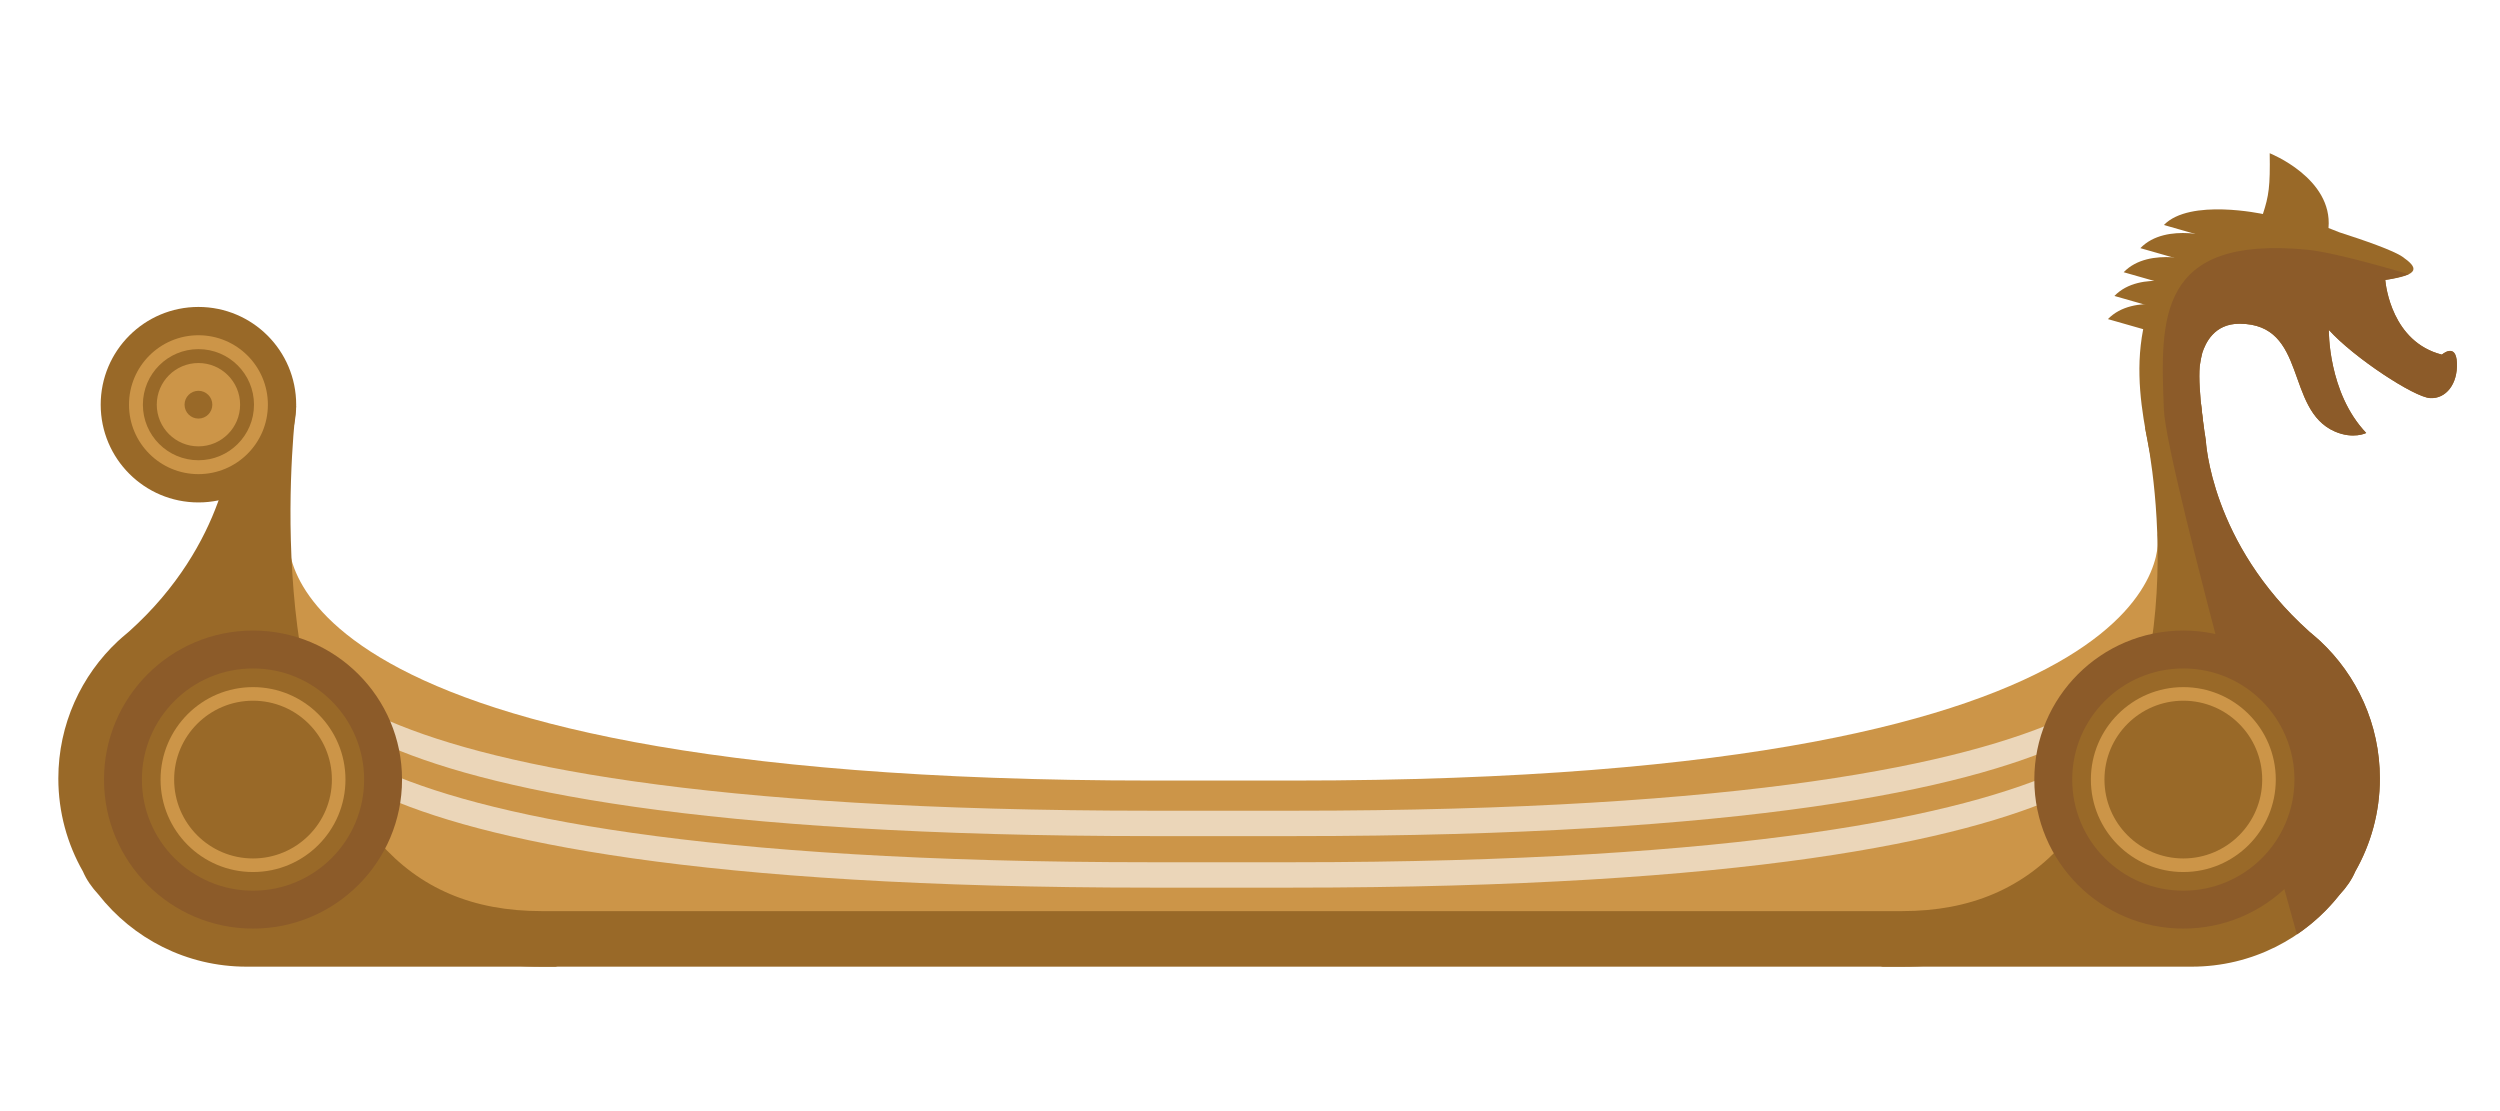 <?xml version="1.0" encoding="utf-8"?>
<!-- Generator: Adobe Illustrator 16.0.4, SVG Export Plug-In . SVG Version: 6.00 Build 0)  -->
<!DOCTYPE svg PUBLIC "-//W3C//DTD SVG 1.1//EN" "http://www.w3.org/Graphics/SVG/1.1/DTD/svg11.dtd">
<svg version="1.1" id="Layer_1" xmlns="http://www.w3.org/2000/svg" xmlns:xlink="http://www.w3.org/1999/xlink" x="0px" y="0px"
	 width="900px" height="400px" viewBox="0 0 900 400" enable-background="new 0 0 900 400" xml:space="preserve">
<g id="Layer_1_1_">
	<g>
		<path fill="#CC9548" d="M776.755,192.284c0,0,16.331,88.716-311.002,88.716H415c-327.333,0-311.001-88.716-311.001-88.716
			C67.997,240.566,115,302,124,326s291,7,291,7v-0.332h50.753V333c0,0,282,17,291-7S812.756,240.566,776.755,192.284z"/>
		<path fill="#EBD6B9" d="M103.999,233.424c0,0-16.332,67.576,311.001,67.576h50.753c327.333,0,311.002-67.576,311.002-67.576
			v-9.141c0,0,16.331,67.576-311.002,67.576H415c-327.333,0-311.001-67.576-311.001-67.576V233.424z"/>
		<path fill="#EBD6B9" d="M103.386,251.973c0,0-16.332,67.576,311,67.576h50.753c327.333,0,311.002-67.576,311.002-67.576v-9.141
			c0,0,16.331,67.576-311.002,67.576h-50.753c-327.333,0-311-67.576-311-67.576V251.973L103.386,251.973z"/>
	</g>
	<path fill="#996928" d="M792.339,145.133l-20.101,8.869c0.143,1.066,21.238,92.564-28.979,149.113
		C728.483,319.753,709.464,328,684.74,328H517H362.74H195c-24.724,0-43.865-8.141-58.519-24.885
		c-43.346-49.535-30-155.752-29.856-156.819L97,145l-9.911-1.335c-0.635,4.718-14.998,116.188,34.313,172.588
		C139.82,337.318,164.582,348,195,348h167.74H517h167.74c30.418,0,55.18-10.682,73.598-31.747
		C807.648,259.854,792.975,149.851,792.339,145.133z"/>
	<g display="none">
		<rect x="200.971" y="-119.235" display="inline" fill="#15110E" width="300" height="300"/>
		<rect x="200.75" y="-119.235" display="inline" fill="#641313" width="150" height="75"/>
		<rect x="200.75" y="-44.015" display="inline" fill="#996928" width="75" height="75"/>
		<rect x="275.75" y="-44.015" display="inline" fill="#744921" width="75" height="75"/>
		<rect x="200.75" y="30.765" display="inline" fill="#8C5B29" width="75" height="75"/>
		<rect x="200.75" y="105.875" display="inline" fill="#D57A16" width="50" height="75"/>
		<rect x="250.75" y="105.875" display="inline" fill="#EB9D1B" width="50" height="75"/>
		<rect x="300.75" y="105.875" display="inline" fill="#EBD6B9" width="50" height="75"/>
		<rect x="275.75" y="30.985" display="inline" fill="#CC9548" width="75" height="75"/>
	</g>
</g>
<g id="Layer_3">
	<path fill="#996928" d="M884.49,130.679c-0.3-7.52-5.416-3.009-5.416-3.009c-17.917-4.552-20.188-24.703-20.382-26.893
		c13.102-1.829,11.586-4.548,6.239-8.308c-3.251-2.287-13.715-5.934-22.781-8.844c-1.235-0.52-2.536-1.035-3.891-1.541
		c1.608-17.935-21.165-26.92-21.165-26.92c0.194,11.945-0.319,15.397-2.454,21.884c-10.9-0.27-21.904,2.897-30.039,13.247
		c-23.468,29.854-11.943,62.752-8.936,81.707l18.428-13.507c0,0-3.001-17.801-2.184-26.742c0.251-1.746,0.546-3.334,0.91-4.702
		c1.093-3.353,4.179-10.549,13.442-10.511c24.595,0.1,16.244,30.989,34.299,38.811c6.646,2.881,11.278,0.527,11.278,0.527
		c-13.841-14.542-13.461-37.116-13.461-37.116c9,10,30.766,24.254,36.481,24.556C880.576,143.617,884.79,138.199,884.49,130.679z"/>
	<path fill="#996928" d="M814.642,77.047c0,0-26.309-5.714-35.642,3.953l14.01,4C793.01,85,819.994,87.191,814.642,77.047z"/>
	<path fill="#996928" d="M798.552,85.811c0,0-18.687-6.145-28.02,3.522l14.01,4C784.542,93.333,803.904,95.955,798.552,85.811z"/>
	<path fill="#996928" d="M792.542,94.478c0,0-18.687-6.145-28.021,3.522l14.011,4C778.532,102,797.895,104.622,792.542,94.478z"/>
	<path fill="#996928" d="M789.209,103.021c0,0-18.688-6.145-28.02,3.522l14.01,4C775.199,110.544,794.562,113.166,789.209,103.021z"
		/>
	<path fill="#996928" d="M786.876,111.355c0,0-18.687-6.145-28.021,3.522l14.011,4C772.866,118.877,792.229,121.499,786.876,111.355
		z"/>
	<path fill="#996928" d="M847.867,313.771c5.643-9.889,8.883-21.322,8.883-33.521c0-19.525-8.271-37.111-21.49-49.477
		c-0.003-0.01-2.643-2.373-3.945-3.416c-35.592-31.881-37.22-68.864-37.22-68.864H784.5c0,0,0.405,23.812-3.283,54.467
		c-0.021,0.003-0.043,0.004-0.063,0.007c-1.783,13.562-0.333,59.285-27.819,91.7C730.04,332.139,677,348,677,348h112
		c21.678,0,40.963-10.193,53.364-26.035c2.327-2.511,4.206-5.199,5.452-8.066C847.834,313.855,847.85,313.812,847.867,313.771z"/>
	<path fill="#996928" d="M29.883,313.771C24.24,303.883,21,292.448,21,280.25c0-19.525,8.272-37.111,21.49-49.477
		c0.003-0.01,2.643-2.373,3.946-3.416c35.591-31.881,37.219-68.864,37.219-68.864h9.595c0,0-0.405,23.812,3.283,54.467
		c0.021,0.003,0.043,0.004,0.064,0.007c1.783,13.562,0.333,59.285,27.819,91.7C147.71,332.139,200.75,348,200.75,348h-112
		c-21.678,0-40.963-10.193-53.364-26.035c-2.327-2.511-4.206-5.199-5.452-8.066C29.916,313.855,29.9,313.812,29.883,313.771z"/>
	<path fill="#8C5B29" d="M884.49,130.679c-0.3-7.52-5.416-3.009-5.416-3.009c-17.917-4.552-20.188-24.703-20.382-26.893
		c4.197-0.586,8.439-2.038,8.439-2.038s-25.532-7.792-36.627-8.849c-53.897-5.134-52.844,24.788-51.506,57.61
		c0.873,21.417,47.89,188.9,47.89,188.9c5.881-3.98,11.106-8.855,15.476-14.437c2.327-2.511,4.206-5.198,5.452-8.067
		c0.018-0.041,0.032-0.086,0.051-0.127c5.643-9.888,8.883-21.321,8.883-33.521c0-19.526-8.271-37.112-21.49-49.476
		c-0.003-0.01-2.643-2.373-3.945-3.418c-35.592-31.88-37.22-68.863-37.22-68.863s-3.001-17.801-2.184-26.742
		c0.251-1.746,0.546-3.334,0.91-4.702c1.093-3.353,4.179-10.549,13.442-10.511c24.595,0.1,16.244,30.989,34.299,38.811
		c6.646,2.881,11.278,0.527,11.278,0.527C838,141.333,838.38,118.759,838.38,118.759c9,10,30.767,24.254,36.481,24.556
		S884.79,138.199,884.49,130.679z"/>
	<g>
		<circle fill="#996928" cx="71.438" cy="145.688" r="35.188"/>
		<circle fill="#CC9548" cx="71.438" cy="145.688" r="25"/>
		<circle fill="#996928" cx="71.438" cy="145.688" r="20"/>
		<circle fill="#CC9548" cx="71.438" cy="145.688" r="15"/>
		<circle fill="#996928" cx="71.438" cy="145.688" r="5"/>
	</g>
</g>
<g id="Layer_4">
	<circle fill="#8C5B29" cx="91.085" cy="280.647" r="53.647"/>
	<circle fill="#996928" cx="91.085" cy="280.646" r="40"/>
	<circle fill="#CC9548" cx="91.085" cy="280.647" r="33.283"/>
	<circle fill="#996928" cx="91.085" cy="280.648" r="28.395"/>
	<circle fill="#8C5B29" cx="786.001" cy="280.647" r="53.647"/>
	<circle fill="#996928" cx="786" cy="280.646" r="40"/>
	<circle fill="#CC9548" cx="786" cy="280.647" r="33.283"/>
	<circle fill="#996928" cx="786" cy="280.648" r="28.395"/>
</g>
<g id="Layer_1_2_">
	<g display="none">
		<rect x="1319.218" y="-90.985" display="inline" fill="#15110E" width="300" height="300"/>
		<rect x="1318.997" y="-90.985" display="inline" fill="#641313" width="150" height="75"/>
		<rect x="1318.997" y="-15.765" display="inline" fill="#996928" width="75" height="75"/>
		<rect x="1393.997" y="-15.765" display="inline" fill="#744921" width="75" height="75"/>
		<rect x="1318.997" y="59.015" display="inline" fill="#8C5B29" width="75" height="75"/>
		<rect x="1318.997" y="134.125" display="inline" fill="#D57A16" width="50" height="75"/>
		<rect x="1368.997" y="134.125" display="inline" fill="#EB9D1B" width="50" height="75"/>
		<rect x="1418.997" y="134.125" display="inline" fill="#EBD6B9" width="50" height="75"/>
		<rect x="1393.997" y="59.235" display="inline" fill="#CC9548" width="75" height="75"/>
	</g>
</g>
</svg>
